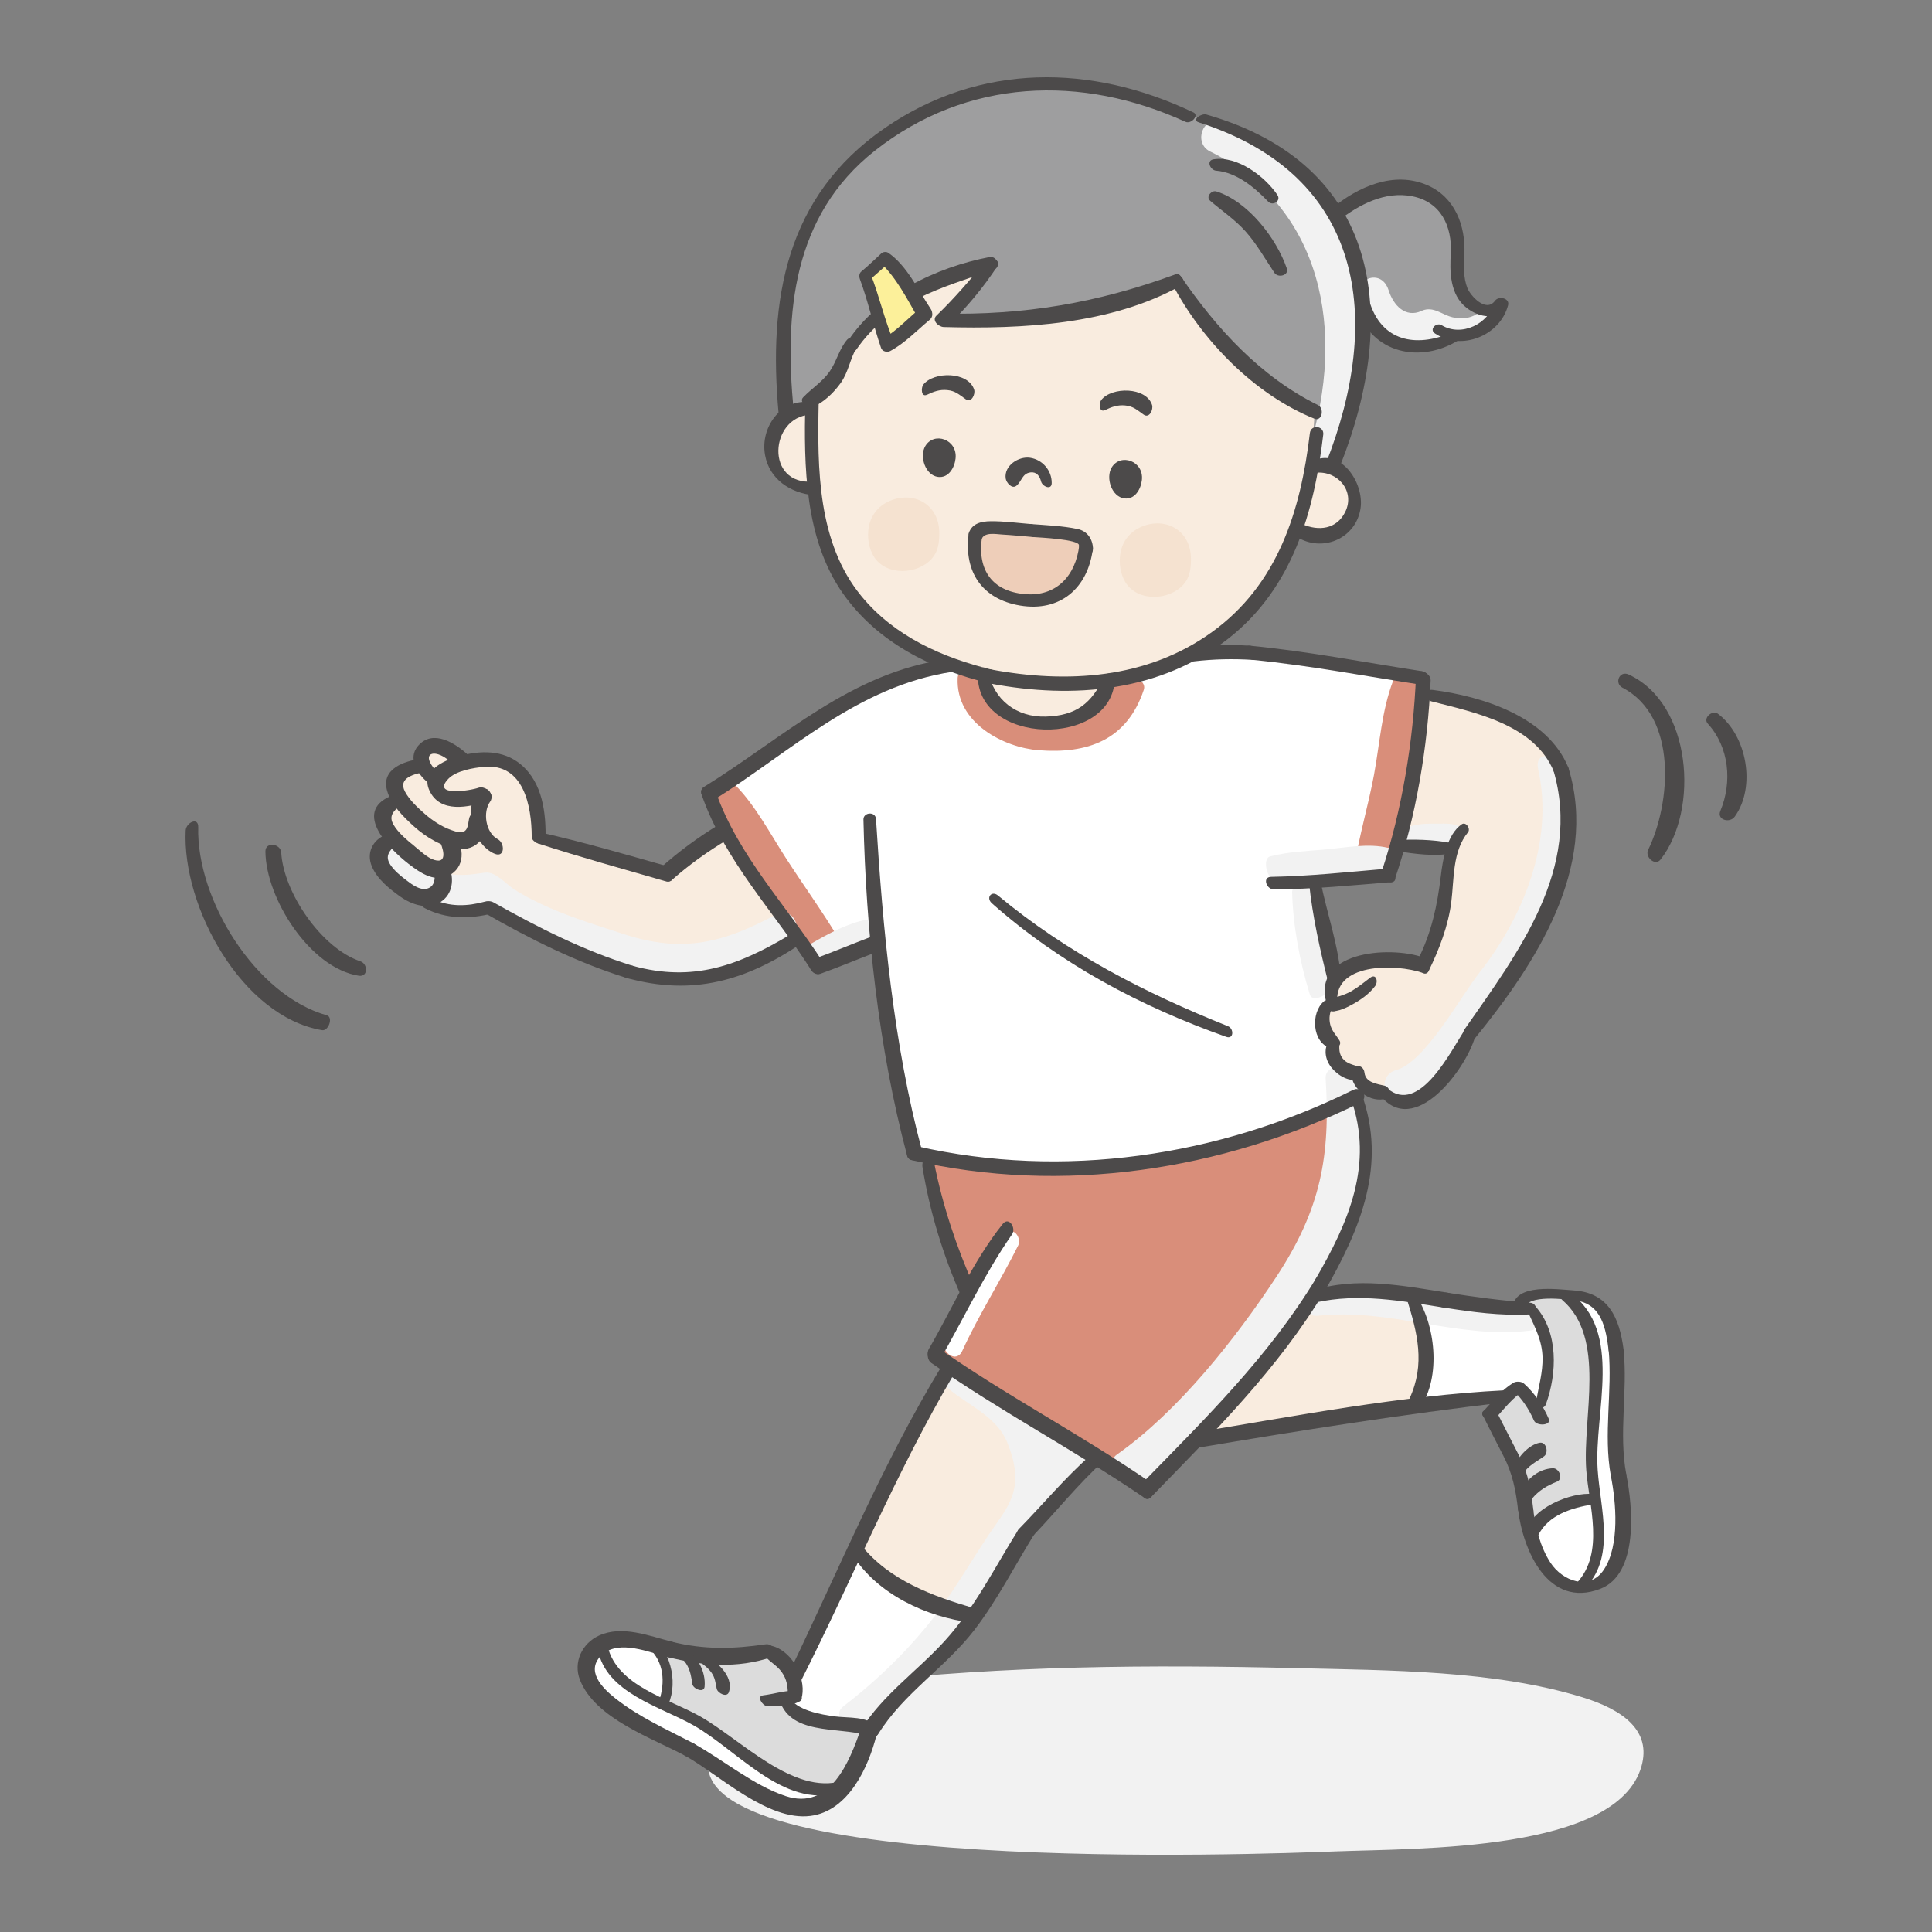<?xml version="1.0" encoding="UTF-8"?><svg xmlns="http://www.w3.org/2000/svg" viewBox="0 0 500 500"><rect x="0" y="0" width="500" height="500" fill="#808080" stroke="none"/><defs><style>.cls-1{mix-blend-mode:multiply;}.cls-1,.cls-2{fill:#f2f2f2;}.cls-3{fill:#fff;}.cls-4{fill:none;}.cls-5{fill:#fcf09a;}.cls-6{fill:#f9ecdf;}.cls-7{isolation:isolate;}.cls-8{fill:#9e9e9f;}.cls-9{fill:#4c4a4a;}.cls-10{fill:#f5e2d0;}.cls-11{fill:#dcdcdc;}.cls-12{fill:#eeceb9;}.cls-13{fill:#d98e7a;}</style></defs><g class="cls-7"><g id="_레이어_1"><rect class="cls-4" width="500" height="500"/><path class="cls-3" d="M183.44,205.36s5.71,13.19,9.69,18.68c3.98,5.5,18.36,26.05,18.36,26.05l16.34-5.69s2.89,35.6,9.59,54.22c0,0,22.75,6.37,58.14,2,35.39-4.37,58.19-18.61,58.19-18.61,0,0-12.59-45.58-13.43-53.49l18.97-1.96s8.95-30.73,9.07-51.04c0,0-42.91-7.67-59.12-6.59-16.21,1.07-66.15,3.29-66.15,3.29,0,0-21.58,2.88-59.65,33.12Z"/><path class="cls-2" d="M409.48,439.24c-22.78-6.99-49.91-6.94-73.73-7.52-38.29-.93-75.43-.65-113.4,3.58-12.39,1.38-33.86,5.42-38.48,18.06-11.85,32.38,143.19,26.5,161.75,25.78,21.38-.83,72.92.15,79.19-22.02,2.6-9.21-4.71-14.62-15.33-17.88Z"/><path class="cls-6" d="M210.13,104.15s-12.47,1.96-10.62,12.49c1.84,10.53,10.62,9.77,10.62,9.77,0,0,1.07,38,44.26,47.52,0,0-.84,11.86,14.43,13.19s18.25-10.85,18.25-10.85c0,0,38.28-5.78,48.62-39.72,0,0,11.03,4.37,14.2-3.52,3.17-7.89-3.89-12.55-10.21-12.71l1.64-13.79s-25.7-11.07-36.74-34.56c0,0-21.6,12.63-59.31,10.97l9.98-14.41s-24.27,4.83-35.37,21.27c0,0-3.52,8.74-9.74,14.35Z"/><path class="cls-6" d="M103.27,206.36c-4.18-7.73,5.76-7.81,5.76-7.81-1.58-2.94,1.92-5.4,1.92-5.4,3.84-2.54,8.27,4.54,8.27,4.54,0,0,7.84-3.12,14.41,1.37,6.57,4.49,5.77,17.23,5.77,17.23l33.81,9.84c3.32-2.09,13.96-10.78,13.96-10.78,1.66,4.51,19.56,27.65,19.56,27.65,0,0-18.54,12.61-35.4,10.47-16.86-2.14-44.53-19.11-44.53-19.11-6.47,2.95-13.92.1-19.16-2.85-3.22-1.81-6.66-4.17-8.35-7.58-.93-1.88-1.36-5.77,2.29-7.1,0,0-3.99-3.96-1.66-7.68,1.55-2.47,3.34-2.79,3.34-2.79Z"/><path class="cls-6" d="M221.27,400.48s11.6,15.37,31.48,17.02l12.85-21.02,19.54-19.09-39.77-22.31s-14.55,24.41-24.1,45.39Z"/><path class="cls-6" d="M309.72,372.34l56.82-8.25s5.88-9.39-1.2-28.63c0,0-17.94-2.8-26.39,1.02,0,0-15.63,24.81-29.23,35.86Z"/><path class="cls-6" d="M361.55,218.87l14.59.59s-2.46,6.66-2,12.32-5.79,18.04-5.79,18.04c0,0-15.59-4.93-22.24,2.78,0,0-3.25,3.04-1.29,6.7,0,0-5.16,4.75-.46,10.08,0,0-.83,6.21,6.29,8.24,0,0-.71,5.05,7.13,5.05,0,0,3.03,4.94,9.86,2.54,6.82-2.41,12.42-16.99,12.42-16.99,0,0,31.01-34.19,25.41-63.7,0,0-2.39-22.63-37.36-24.49,0,0-1.68,27.87-6.57,38.85Z"/><path class="cls-10" d="M243.09,138.12c.06-7.45-6.21-10.78-11.97-8.81-7.63,2.61-7.39,10.91-4.94,14.78,3.19,5.03,11.36,4.67,15.05.4,1.61-1.87,1.84-4.13,1.86-6.37Z"/><path class="cls-10" d="M308.22,144.81c.06-7.45-6.21-10.78-11.97-8.81-7.63,2.61-7.39,10.91-4.94,14.78,3.19,5.03,11.36,4.67,15.05.4,1.61-1.87,1.84-4.13,1.86-6.37Z"/><path class="cls-12" d="M252.39,138.42s-3.53,15.29,12.47,16.86c14.47,1.42,16.19-14.58,16.19-14.58,0,0-.94-2.82-13.91-3.75-12.97-.93-14.75,1.47-14.75,1.47Z"/><path class="cls-8" d="M203.58,106.92l4.6-1.28s9.18-6.58,10.88-15.82c0,0,14.12-17.41,37.05-20.36,0,0-7.39,9.72-11.38,12.46,0,0,34.14,3.89,59.81-9.3,0,0,11.97,23.3,35.63,35.1l-.79,12.69,5.17.84s9.48-20.08,8.49-40.26c0,0,6.47,15.55,22.57,6.19,0,0,9.08.49,12.53-7.23,0,0-6.77,1.18-9.86-5.16-3.11-6.4,5.62-32.14-22.82-25.37,0,0-4.8,1.77-9.59,5.5,0,0-9.01-19.69-35.77-24.26,0,0-38.94-20.37-76.23,1.17-41.41,23.92-30.29,75.09-30.29,75.09Z"/><path class="cls-13" d="M287.48,176.2c-4,7.12-7.28,10.48-15.69,10.63-8.02.14-15.81-1.2-17.12-10.67-.42-3.02-6.69-3.87-6.83-.69-.51,11.75,12.05,18,20.97,18.69,12.59.96,22.79-2.51,27.2-15.63,1.14-3.41-6.98-5.12-8.54-2.33Z"/><path class="cls-13" d="M240.23,299.29s4.45,25.14,10.27,35.1l-8.75,16.28,55.1,34.88s35.41-34.98,47.99-58.56c12.58-23.58,6.17-43.23,6.17-43.23,0,0-53.33,27.09-110.78,15.53Z"/><path class="cls-3" d="M221.9,400.2l-16.73,33.69s1.02,2.83.75,5.11l-2.04.57s-.12,4.57,6.19,5.53c6.31.96,15.34,2.47,15.34,2.47,0,0,8.58-10.24,13.13-14.45s14.2-15.62,14.2-15.62c0,0-20.18-1.25-30.85-17.3Z"/><path class="cls-3" d="M365.34,335.47s7.41,18.13,0,28.79l24.33-2.93,3.3-2.41s2.94,2.97,4.26,5.34c0,0,3.83-3.49,3.43-13.22s-5.13-12.39-5.13-12.39c0,0-6.72.17-30.19-3.19Z"/><path class="cls-13" d="M217.11,243c-4.31-7.17-9.26-14-13.79-21.03-3.93-6.11-7.75-13.33-12.78-18.54-1.54-1.6-5.93-1.55-5.79,1.46.31,6.72,4.86,13.17,8.47,18.7,5.14,7.86,10.45,15.91,16.22,23.31,2.78,3.57,10.45.73,7.67-3.89Z"/><path class="cls-13" d="M366.74,176.52c-.5-2.58-5.32-2.65-6.21-.31-2.96,7.76-3.44,16.23-4.95,24.38-1.49,7.99-3.87,15.81-5.1,23.84-.8,5.2,9.07,5.18,9.65.51,1.91-15.62,9.7-32.58,6.62-48.42Z"/><path class="cls-3" d="M154.68,426.15s-6.53,4.76-1.41,11.45c5.12,6.7,20.47,11.89,24.45,14.91,3.98,3.02,22.47,14.6,29.1,15.35,7.23.82,10.45-2.72,14.5-8.85,4.04-6.13,3.72-11.65,3.72-11.65,0,0-19.91-.6-21.96-7.81l2.84-.57s.02-7.58-7.14-11.5c0,0-7.86,2.72-17.52.63-9.67-2.09-20.05-6.48-26.58-1.98Z"/><path class="cls-3" d="M405.69,410.28s9.7,2.66,13.18-5.02c3.48-7.68-.17-22.37-.62-31.66-.24-5,.98-24.17-1.49-30.36-2.7-6.76-5.87-7.78-13.18-8.44-7.31-.66-8.89,1.69-8.89,1.69,0,0,12.07,11.53,2.97,28.3l-4.42-6.23s-6.2,1.97-7.62,8.49c0,0,4.88,6.38,7.62,15.88,2.74,9.5,1.6,21.28,12.45,27.35Z"/><path class="cls-11" d="M169.51,426.22s5.85,5.99,2.1,14.72c0,0,9.65,3.87,13.82,7.28,4.17,3.41,16.43,14.73,30.14,15.49,0,0,7.11-6.02,8.32-16.76,0,0-6.93-.75-12.81-1.76-5.88-1.01-8-5.62-8-5.62l2.88-1.02s-.9-8.78-7.17-11.05c0,0-7.48,2.21-13.86,1.37-5.02-.66-15.41-2.65-15.41-2.65Z"/><path class="cls-11" d="M385.85,366.48s5.7,8.63,7.28,15.94,3.49,14.5,3.49,14.5c0,0,4.2-9.76,16.22-8.91,0,0-1.81-11.56-.49-19.05,1.33-7.49,1.55-27.2-6.66-33.83,0,0-7.8-1.65-12.56,2.45l2.94,1.09s9.21,10.4,1.69,25.61l-4.8-5.34s-4.43,2.13-7.11,7.55Z"/><path class="cls-1" d="M224.17,238.03c-4.94.98-9.74,3.59-14.06,6.08-2.47,1.42.04,7.26,3.09,5.96,4.47-1.91,9.23-3.41,13.54-5.65,2.26-1.17.39-6.98-2.57-6.39Z"/><path class="cls-1" d="M339.43,228.54c-.94-1.92-5.07.84-5.03,2.25.21,8.79,2,18.17,4.57,26.54.88,2.88,6.88-1.1,6.39-3.61-1.68-8.62-2.04-17.27-5.92-25.18Z"/><path class="cls-1" d="M359.33,219.45c-5.18-1.29-11-.08-16.27.39-4.77.42-9.6.58-14.29,1.78-2.24.57-.78,6.04,1.1,6.2,5.38.48,10.88-.21,16.27-.52,4.72-.27,9.78.11,14.29-1.73,2.29-.93.68-5.69-1.09-6.12Z"/><path class="cls-1" d="M378.15,214.13c-1.86-1.15-4.06-.96-6.19-.97-2.27-.01-4.58-.02-6.76.66-1.55.48-2.58,4.22-.48,4.64,2.05.4,4.16.23,6.24.25,2.11.03,4.29.48,6.3-.27,1.37-.52,2.42-3.36.9-4.3Z"/><path class="cls-1" d="M350.1,278.49c-1.17-3.17-7.26-3.14-7.02.65,1.26,20.08-1.26,33.79-12.71,51.22-10.63,16.18-25.49,34.94-41.32,46.08-4.62,3.25,5.99,10.62,9.67,7.21,13.79-12.79,27.58-27.96,37.91-42.66,14.09-20.06,21.67-40.33,13.47-62.51Z"/><path class="cls-1" d="M280.99,376.23c-11.93-6.28-21.99-16-34.16-21.7-1.78-.83-5.16,1.25-3.24,3.17,5.7,5.7,14.06,8.13,17.12,15.7,4.9,12.13,0,16.59-4.65,23.53-5.41,8.08-10.13,16.51-16.32,24.05-6.3,7.66-13.55,14.52-21.41,20.57-3.95,3.05,3.29,7.58,7.24,4.53,12.55-9.68,19.8-21.02,28.89-33.84,4.61-6.5,9.16-13.04,14.14-19.26,2.68-3.35,5.3-6.76,8.61-9.52,1.65-1.38,7.76-5.14,3.77-7.25Z"/><path class="cls-1" d="M395.16,338.62c-18.55,1.29-37.28-7.93-55.57-2.47-2.91.87-1.4,4.7,1.27,4.39,18.76-2.16,36.53,6.13,55.2,3.81,3.31-.41,2.25-5.96-.9-5.74Z"/><path class="cls-1" d="M200.88,236.66c-13.55,7.3-24.1,10.07-39.25,5.15-6.48-2.11-13.02-4.1-19.29-6.82-3.22-1.4-6.38-2.97-9.34-4.87-2.15-1.38-4.77-4.66-7.52-4.27-3.71.53-7.44,1.11-11.06-.19-3.31-1.18-8.79-4.06-11.53-6.2-3.94-3.08-6.17,5.03-2.25,8.09,3.63,2.83,9.69,6.02,14.15,7.3,3.78,1.08,7.66.85,11.51.36,12.88,8.37,26.12,12.76,41.01,16.4,13.65,3.34,24.97-1.54,36.89-7.96,4.37-2.35,1.08-9.38-3.33-7Z"/><path class="cls-1" d="M403.98,199.52c-1.09-4.85-6.99-5.28-5.9-.4,4.19,18.66-3.99,38.32-15.08,52.43-5.21,6.63-14.16,23.32-21.72,25.4-4.77,1.31-3.47,8.96,1.35,7.63,14.02-3.86,19.91-22.57,28.29-33.33,12-15.42,17.59-31.6,13.06-51.74Z"/><path class="cls-1" d="M348.82,63.85c-5.63-16.56-17.74-24.43-32.97-31.93-4.48-2.21-7.12,5.09-2.69,7.27,29.23,14.4,35.13,46.63,25.71,76.68-1.49,4.75,5.78,7.46,7.27,2.69,5.24-16.7,8.41-37.89,2.69-54.71Z"/><path class="cls-1" d="M383.61,80.21c-2.15,2.02-4.84,2.57-7.67,1.91-2.74-.64-4.97-2.95-7.91-1.72-.05.02-.07.06-.17.09-4.13,1.83-7.24-1.41-8.51-5.44-.63-2.01-2.23-3.52-4.49-3.14-1.86.31-3.77,2.49-3.14,4.49,2.78,8.83,10.97,16.42,20.16,12.35,1.09-.49,1.37-2.23,2.59-2.46.97-.18,2.34.16,3.54.15,3.06-.03,5.88-1.19,8.1-3.28,1.81-1.7-.68-4.67-2.51-2.96Z"/><path class="cls-3" d="M260.53,319.41c-6.73,7.83-11.55,17.58-16.03,26.82-1.58,3.27,2.9,6.97,4.54,3.37,4.3-9.41,9.88-18.06,14.47-27.29.92-1.84-1.17-5.01-2.98-2.9Z"/><path class="cls-9" d="M375.49,65.3c-.36,5-.26,11.01,4.07,14.38,3.26,2.54,7.91,3.32,10.58-.31-1.12-.39-2.25-.78-3.37-1.17-1.44,5.57-8.48,9.09-13.68,5.96-1.37-.83-3.29,1.08-1.75,2.12,6.87,4.68,16.92.57,18.95-7.29.48-1.86-2.43-2.46-3.37-1.17-2.36,3.23-6.39-1.33-7.15-3.24-1.04-2.61-.99-5.74-.8-8.49.13-1.94-3.34-2.71-3.47-.78h0Z"/><path class="cls-9" d="M346.32,57.17c5.4-4.23,12.13-7.79,19.21-6.37,7.39,1.48,10.29,7.75,9.94,14.77-.12,2.48,3.39,2.88,3.51.22.34-7.4-2.43-14.79-9.64-17.89-8.66-3.73-17.97.46-24.69,6.07-1.46,1.22,0,4.49,1.66,3.19h0Z"/><path class="cls-9" d="M376.25,85.84c-8.86,4-18.1,3.11-21.62-7.13-.64-1.88-4.08-.87-3.42,1.15,3.82,11.68,16.45,14.32,26.36,8.13,1.4-.87.06-2.78-1.33-2.16h0Z"/><path class="cls-9" d="M310.22,31.66c43.05,13.79,47.69,50.96,32.88,88.39-.81,2.06,3.07,2.16,3.69.6,15.54-39,10.51-78.07-34.58-91.01-1.29-.37-3.92,1.4-1.99,2.02h0Z"/><path class="cls-9" d="M209.44,104.06c-7.47-.75-12.72,6.59-11.45,13.69,1.13,6.33,6.6,9.85,12.64,10.42,2.03.19.53-3.49-1.3-3.5-11.65-.08-9.7-17.82,1.32-17.34,2.08.09.28-3.12-1.21-3.26h0Z"/><path class="cls-9" d="M340.59,122.35c5.56-.57,10.23,4.73,7.54,10.17-2.23,4.49-6.9,4.96-11.06,3.14-2.22-.97-2.55,2.73-.82,3.66,6.64,3.55,14.73-.25,15.86-7.76.99-6.63-5.16-15.92-12.59-12.17-1.45.74-.38,3.1,1.07,2.96h0Z"/><path class="cls-9" d="M308.84,29.09c-26.34-12.58-55.21-12.88-79.8,4.01-25.72,17.67-30.24,44.49-27.54,73.87.23,2.47,4.08,1.21,3.88-.9-2.38-25.03-.3-50.25,21.05-67.08,23.77-18.73,53.5-19.77,80.38-7.46,1.46.67,3.63-1.69,2.03-2.45h0Z"/><path class="cls-9" d="M239.92,102.16c1.71-.82,3.25-1.39,5.19-1.21,2.15.19,3.19,1.24,4.84,2.39,1.48,1.02,2.53-1.37,2.15-2.52-1.54-4.71-10.46-4.74-13.16-1.26-.58.75-.61,3.35.98,2.59h0Z"/><path class="cls-9" d="M285.97,106.14c1.71-.82,3.25-1.39,5.19-1.21,2.15.19,3.19,1.24,4.84,2.39,1.48,1.02,2.53-1.37,2.15-2.52-1.54-4.71-10.46-4.74-13.16-1.26-.58.75-.61,3.35.98,2.59h0Z"/><path class="cls-9" d="M272.18,124.99c.02-3.24-2.4-6.06-5.63-6.52-2.96-.42-6.74,2.05-6.28,5.36.15,1.05,1.6,2.84,2.78,1.88,1.4-1.15,1.46-3.19,3.66-3.45,1.57-.18,2.37.96,2.72,2.36.33,1.29,2.74,2.35,2.75.38h0Z"/><path class="cls-9" d="M256.75,173.33c-12.83-3.12-25.3-8.65-33.86-19.1-11.3-13.78-11.37-32.94-11.02-49.91.05-2.25-3.42-2.78-3.47-.33-.34,16.67-.21,35.41,9.76,49.61,8.92,12.69,23,19.62,37.72,23.21,2.33.57,3-2.96.87-3.48h0Z"/><path class="cls-9" d="M338.99,112.12c-2.36,20.08-8.27,39.15-25.34,51.46-16.81,12.13-37.53,13.38-57.34,9.65-2.29-.43-2.09,3.29,0,3.68,21.5,4.05,44.11,2.17,61.78-11.8,16.45-13.02,22.01-32.59,24.37-52.66.26-2.24-3.19-2.74-3.47-.33h0Z"/><path class="cls-9" d="M247.3,118.66c.53-4.95-5.56-7.03-7.83-3.22-1.59,2.67-.01,7.58,3.31,7.99,2.68.33,4.25-2.34,4.52-4.77Z"/><path class="cls-9" d="M295.52,124.22c.53-4.95-5.56-7.03-7.83-3.22-1.59,2.67-.01,7.58,3.31,7.99,2.68.33,4.25-2.34,4.52-4.77Z"/><path class="cls-9" d="M221.66,90.42c8.47-12.37,22.2-15.99,35.57-20.65,1.93-.67.72-3.6-1.12-3.25-13.77,2.63-28.76,9.77-36.66,21.72-.92,1.39,1.18,3.68,2.21,2.18h0Z"/><path class="cls-9" d="M255.41,67.16c-4.16,5.08-8.32,9.95-13.05,14.51-1.33,1.28.59,2.94,1.88,2.97,20.28.56,43.29-.59,61.4-10.73,1.7-.95-.23-3.34-1.75-2.79-19.96,7.28-38.96,10.52-60.26,10.02.63.99,1.25,1.98,1.88,2.97,4.82-4.69,8.95-9.68,12.65-15.29.88-1.34-1.78-2.84-2.74-1.67h0Z"/><path class="cls-9" d="M303.33,73.39c7.65,14.65,21.34,28.75,36.84,34.97,1.99.8,2.63-2.68.94-3.51-14.91-7.36-26.28-19.84-35.55-33.38-1.08-1.57-2.94.56-2.23,1.93h0Z"/><path class="cls-5" d="M239.34,81.31c-1.92,1.56-7.6,6.79-9.71,7.87-2.37-5.96-3.85-13.01-5.75-17.74,3.19-2.58,3.37-3.04,5.16-4.58,3.34,2.46,8.04,10.83,10.3,14.46Z"/><path class="cls-9" d="M238.11,79.82c-3.04,2.53-5.9,5.57-9.25,7.69.8.26,1.59.53,2.39.79-2.41-5.72-3.73-11.83-6.01-17.6-.13.63-.26,1.27-.39,1.9,1.78-1.47,3.45-3.05,5.2-4.53l-2.21-.11c4.19,3.99,6.89,9.34,9.73,14.3,1.46,2.55,4.86.02,3.28-2.35-3.22-4.81-6.06-11.06-10.91-14.45-.58-.41-1.4-.31-1.91.17-1.7,1.57-3.33,3.16-5.12,4.64-.56.46-.62,1.27-.39,1.9,2.16,5.82,3.47,12,5.5,17.88.32.94,1.59,1.22,2.39.79,3.8-2.05,6.88-5.32,10.17-8.06,1.92-1.59-.47-4.62-2.47-2.96Z"/><path class="cls-9" d="M219.3,87.84c-2.13,2.42-2.75,5.67-4.58,8.29-1.9,2.72-4.64,4.37-6.88,6.72-1.18,1.23,1.31,3.02,2.48,2.52,2.86-1.21,5.47-3.75,7.26-6.26,2.03-2.86,2.41-6.27,4.16-9.22.74-1.25-1.41-3.21-2.43-2.04h0Z"/><path class="cls-9" d="M313.17,51.94c3.1,2.67,6.42,4.86,9.18,7.95,2.94,3.29,5.03,7.09,7.48,10.73.92,1.37,3.83.7,3.19-1.17-2.68-7.8-10.07-17.35-18.22-19.91-1.25-.39-2.8,1.39-1.63,2.39h0Z"/><path class="cls-9" d="M314.74,44.17c5.3.45,9.9,4.3,13.45,7.99,1.2,1.25,3.46-.16,2.39-1.73-3.28-4.84-10.37-10.16-16.51-9.2-1.98.31-.84,2.82.67,2.95h0Z"/><path class="cls-9" d="M250.68,138.26c-1.24,9.73,3.48,16.8,13.29,18.45,10.36,1.74,17.56-4.46,18.85-14.63.24-1.89-3.25-3.2-3.51-.94-.91,7.79-5.88,13.35-14.12,12.61-8.47-.76-12.25-6.28-11.08-14.57.26-1.84-3.14-3.11-3.42-.92h0Z"/><path class="cls-9" d="M266.79,135.62c-3.47-.28-6.98-.77-10.47-.73-2.33.03-4.71.55-5.56,2.98-.62,1.76,2.57,3.64,3.26,1.7.69-1.94,3.66-1.34,5.28-1.24,2.74.16,5.46.43,8.2.66,2.38.2,1.21-3.22-.71-3.37h0Z"/><path class="cls-9" d="M282.86,142.1c-.02-2.53-1.43-4.66-4-5.2-3.85-.81-8.14-.98-12.07-1.28-2.39-.18-1.2,3.21.71,3.37,1.34.11,11.75.56,11.75,2.14,0,1.94,3.62,3.26,3.6.97h0Z"/><path class="cls-9" d="M253.07,173.91c-1.17,19.27,35.13,19.87,35.44,1.64.03-1.63-2.2-1.61-2.79-.37-3.21,6.81-7.14,10.04-15.08,10.27-7.59.22-13.5-4.33-14.95-11.82-.26-1.36-2.55-1.03-2.63.28h0Z"/><path class="cls-9" d="M361.48,220.25c4.49.74,10.01,1.49,14.51.56,1.87-.39.49-2.46-.72-2.69-4.45-.85-9.6-.96-14.11-.68-2.14.13-1.4,2.54.32,2.82h0Z"/><path class="cls-9" d="M368.47,247.83c-8.97-3.23-29.97-1.59-24.85,12.74.6,1.67,2.86,1.48,2.56-.47-1.71-11.07,15.16-10.73,22.07-8.3,2.29.81,2.09-3.3.22-3.97h0Z"/><path class="cls-9" d="M378.28,213.33c-3.81,2.66-4.89,9.08-5.39,13.35-.92,7.71-2.41,14.67-5.93,21.7-.89,1.78,1.74,5.01,2.8,2.85,2.71-5.52,5.05-11.64,5.83-17.76.76-5.99.26-13.12,4.33-18.08.74-.91-.54-2.83-1.63-2.06h0Z"/><path class="cls-9" d="M342.58,259.19c-3.38,2.9-3.06,10.59,1.74,12.07,1.09.34,3.17-.6,2.34-1.97-.87-1.44-1.96-2.41-2.39-4.13-.4-1.62-.18-3.36.76-4.77,1.08-1.61-1.47-2.05-2.45-1.21h0Z"/><path class="cls-9" d="M343.24,261.43c2.19.85,4.74-.39,6.66-1.43,2.24-1.22,4.45-2.76,5.99-4.82.85-1.14.29-3.34-1.33-2.12-1.59,1.2-3.12,2.48-4.86,3.47s-3.65,1.48-5.63,2.05c-.87.25-2.18,2.34-.84,2.86h0Z"/><path class="cls-9" d="M344.07,269.09c-1.58,2.25-1.19,5.04.48,7.16,1.6,2.03,4.81,4.05,7.45,2.94,1.27-.54,1.36-2.28.07-2.91-1.39-.67-3.01-.8-4.18-1.91s-1.37-2.46-1.25-3.96c.1-1.2-1.67-2.61-2.57-1.32h0Z"/><path class="cls-9" d="M349.73,277.75c.02,4.22,5.04,7.83,9.05,6.56,1.58-.5.97-2.99-.4-3.32-2.03-.49-4.96-.8-5.25-3.38-.27-2.38-3.4-2.33-3.39.14h0Z"/><path class="cls-9" d="M357.1,283.38c8.93,11.32,22.24-6.68,24.61-14.94.33-1.15-1.5-3.57-2.5-2.1-3.53,5.22-11.87,22.59-20.25,15.26-1.43-1.25-3.08.25-1.87,1.78h0Z"/><path class="cls-9" d="M401.98,199.2c7.58,25.6-9.17,47.43-23,67.25-1.19,1.7,1.55,3.71,2.82,2.16,15.61-19.2,31.83-43.96,24.2-69.6-.64-2.15-4.73-2.24-4.01.18h0Z"/><path class="cls-9" d="M370.45,181.51c11.4,2.92,26.66,6.01,31.68,18.16.89,2.15,4.73,1.33,3.72-1.11-5.42-13.09-22.17-18.35-35.06-20.01-2.22-.29-2.32,2.45-.33,2.96h0Z"/><path class="cls-9" d="M236.06,300.27c38.83,8.96,80.23,2.72,115.89-14.86,2.45-1.21.56-4.5-1.87-3.29-34.68,17.18-74.99,23.17-112.76,14.52-2.27-.52-3.8,3.06-1.26,3.64h0Z"/><path class="cls-9" d="M223.46,212.09c.64,28.71,3.89,59.13,11.28,86.91.63,2.35,4.5,1.11,3.9-1.11-7.4-27.62-10.17-57.46-11.93-85.93-.13-2.04-3.29-1.77-3.25.13h0Z"/><path class="cls-9" d="M141.18,217.45c.17-6.93-.7-14.82-6.37-19.59-4.59-3.86-10.59-3.68-16.09-2.15-3.94,1.1-9.87,3.82-7.61,8.82,2.73,6.06,10.27,4.43,15.22,2.74,2.39-.81-.48-4.14-2.46-3.41-2.12.78-12.3,2.38-7.85-2.29,2.02-2.12,6.51-2.86,9.25-3.11,10.25-.94,12.32,10.09,12.34,18.14,0,1.57,3.53,2.68,3.58.85h0Z"/><path class="cls-9" d="M113.26,199.96c-.73-.77-2.93-3.25-2.07-4.45.61-.84,2.21-.36,2.91-.03,1.5.69,2.8,1.92,3.97,3.05,2.16,2.09,5.32-1.08,3.05-3.17-3.28-3.01-9.04-6.77-12.91-2.35-2.81,3.21-.15,7.34,2.55,9.54,1.47,1.19,3.83-1.17,2.49-2.59h0Z"/><path class="cls-9" d="M108.85,196.38c-4.34.62-10.16,2.6-8.71,8.11.97,3.69,4.29,6.94,7.04,9.43,3,2.7,7.16,5.23,11.21,5.77,4.97.65,8.26-3.35,6.99-8.17-.52-1.95-3.38-1.69-3.9.05-.33,1.1-.22,2.96-1.37,3.61-.93.53-2.5-.07-3.38-.38-2.49-.89-4.86-2.46-6.83-4.2-1.84-1.62-3.93-3.54-5.09-5.73-1.94-3.64,2.57-4.58,5.36-5.16,2.41-.5.76-3.62-1.3-3.32h0Z"/><path class="cls-9" d="M101.12,206.03c-9.99,4.21-.14,13.86,4.64,17.56,3.09,2.39,7.05,5.11,10.95,2.69,4.03-2.51,3.24-8.06.27-11.03-1.42-1.42-4.44.05-3.36,2.09.9,1.69,2.51,6.33-1.21,5.22-1.86-.55-3.89-2.57-5.39-3.78-1.67-1.35-3.43-2.84-4.69-4.59-1.62-2.26-1.29-3.56.77-5.34,1.63-1.41-.15-3.59-1.98-2.81h0Z"/><path class="cls-9" d="M100.06,215.95c-3.57,1.29-5.32,4.73-3.82,8.29,1.38,3.28,4.52,5.79,7.35,7.8,2.94,2.09,7.07,3.5,10.4,1.42,3.22-2.01,3.61-6.04,2.22-9.27-.7-1.63-3.96-1.33-3.8.66.13,1.67.45,4.06-1.39,4.95-2.01.97-4.38-.87-5.89-2.02-1.5-1.14-3.08-2.42-4.12-4.01-1.48-2.27-.19-3.53,1.43-5.28,1.37-1.47-1.06-3.02-2.39-2.54h0Z"/><path class="cls-9" d="M173.95,227.69c4.46-3.96,9.29-7.38,14.41-10.45,1.93-1.16-.4-4.97-2.33-3.8-5.37,3.25-10.36,6.92-15.04,11.11-1.56,1.4,1.19,4.72,2.97,3.14h0Z"/><path class="cls-9" d="M139.25,218.3c10.92,3.54,21.99,6.59,33.02,9.78,2.65.76,2.49-3.3.39-3.9-11.1-3.15-22.2-6.38-33.47-8.9-1.75-.39-1.21,2.61.06,3.02h0Z"/><path class="cls-9" d="M212.29,252.02c4.95-1.77,9.79-3.83,14.71-5.68,2.47-.93.53-4.69-1.61-3.88-4.92,1.86-9.76,3.92-14.7,5.7-2.47.89-.55,4.63,1.6,3.86h0Z"/><path class="cls-9" d="M181.62,205.77c5.96,17.11,18.71,30.17,28.28,45.23,1.4,2.2,4.69.57,3.17-1.82-9.4-14.74-21.92-27.5-27.83-44.24-.8-2.26-4.54-1.79-3.63.83h0Z"/><path class="cls-9" d="M245.08,170.61c-24.93,3.43-42.28,20.28-62.87,33.03-2.07,1.28.54,4.63,2.45,3.44,20.22-12.67,37.23-29.46,61.77-33.21,2.18-.33.52-3.51-1.35-3.26h0Z"/><path class="cls-9" d="M243.85,353.31c-15.49,25.48-26.66,52.68-39.56,79.45-1.14,2.37,1.64,4.95,3,2.26,13.4-26.48,24.47-53.79,39.6-79.42,1.38-2.34-1.46-4.87-3.03-2.28h0Z"/><path class="cls-9" d="M263.47,396.02c-6.11,9.72-11.28,20.23-19.08,28.76-7.19,7.86-15.9,13.79-21.63,22.95-1.18,1.89,3.46,2.76,4.55,1,6.54-10.55,17.4-17.18,24.9-26.96,5.94-7.75,10.37-16.55,15.52-24.81,1.11-1.78-3.23-2.56-4.25-.93h0Z"/><path class="cls-9" d="M282.19,376.66c-6.63,5.84-12.3,12.71-18.48,19.01-1.67,1.7,2.47,3.01,3.78,1.64,6.05-6.35,11.58-13.27,18.09-19.18,1.58-1.44-2.15-2.55-3.39-1.47h0Z"/><path class="cls-9" d="M177.43,454.45c8.8,4.97,21.24,16.89,32.29,15.51,9.88-1.24,15.04-12.61,17.15-21.03.56-2.26-3.27-3.92-4.09-1.51-2.9,8.55-7.98,21.17-19.43,17.41-8.35-2.75-16.13-9.35-23.81-13.59-2.53-1.4-4.67,1.77-2.11,3.22h0Z"/><path class="cls-9" d="M173.89,424.88c-5.94-1.52-12.87-4.33-18.86-1.6-4.4,2-6.74,6.92-4.93,11.5,3.95,10.02,18.63,14.99,27.33,19.67,2.56,1.38,4.73-1.88,2.12-3.24-6.9-3.59-14.11-6.79-20.26-11.64-3.4-2.68-8.03-7.3-3.4-11.39,4.41-3.9,12.24-.53,16.95.69,3.05.79,3.9-3.26,1.05-3.99h0Z"/><path class="cls-9" d="M198.25,425.53c-8.57,1.25-15.93,1.44-24.37-.64-3.04-.75-3.89,3.25-1.05,3.97,8.97,2.27,17.99,3.01,26.91-.01,2.09-.71.21-3.56-1.49-3.32h0Z"/><path class="cls-9" d="M338.79,228.54c.87,8.55,2.85,17.36,4.95,25.68.51,2.01,3.44,1.6,3.32-.51-.5-8.68-3.61-17.13-5.31-25.62-.36-1.8-3.16-1.42-2.96.45h0Z"/><path class="cls-9" d="M243.1,352.2c6.29-10.86,11.61-22.43,18.81-32.74,1.14-1.63-.8-4.71-2.4-2.71-7.79,9.74-12.91,21.63-19.13,32.38-1.12,1.94,1.28,5.55,2.71,3.07h0Z"/><path class="cls-9" d="M297.58,383.51c-17.95-12.31-37.28-22.38-55.09-34.89-2.18-1.53-3.3,2.82-1.49,4.09,17.81,12.52,37.13,22.61,55.1,34.87,2.2,1.5,3.3-2.83,1.48-4.07h0Z"/><path class="cls-9" d="M340.46,331.05c-12.04,19.87-28.5,36.07-44.64,52.57-1.54,1.57.21,5.74,2.05,3.84,16.33-16.82,33.02-33.29,45.1-53.56,1.06-1.78-1.13-5.13-2.52-2.85h0Z"/><path class="cls-9" d="M349.63,284.37c5.99,16.96-.64,31.99-9.17,46.68-1.05,1.81,1.2,5.15,2.52,2.85,9.17-16.04,16-32.48,9.42-50.76-.85-2.36-3.51-.89-2.77,1.22h0Z"/><path class="cls-9" d="M238.73,301.97c1.86,11.62,5.37,22.99,10.14,33.75,1.35,3.04,4.34-.25,3.26-2.66-4.59-10.3-8.22-21.19-10.4-32.27-.53-2.7-3.36-1.1-3,1.19h0Z"/><path class="cls-9" d="M309.74,374.72c26.64-4.49,53.41-8.73,80.25-11.86,2.03-.24,1.2-3.15-.65-3.05-26.87,1.36-53.92,6.63-80.43,10.99-2.54.42-1.59,4.33.84,3.93h0Z"/><path class="cls-9" d="M373.69,338.41c7.35,1.16,14.56,2.13,22.02,1.77,2.1-.1,2.47-2.89.18-3.05-7.13-.51-14.23-1.46-21.29-2.57-2.9-.45-4.18,3.34-.91,3.85h0Z"/><path class="cls-9" d="M340.5,337.08c11.11-2.46,22.13-.43,33.18,1.34,2.91.46,4.2-3.35.91-3.87-11.48-1.81-23.68-4.25-35.01-.5-2.19.72-1.27,3.52.92,3.03h0Z"/><path class="cls-9" d="M162.32,253.13c16.95,4.66,30.71.7,45.06-8.95,2.16-1.45-1.09-3.38-2.75-2.38-13.38,8.04-25.16,12.48-40.89,8.15-2.48-.68-4.29,2.39-1.43,3.18h0Z"/><path class="cls-9" d="M125.27,236.2c11.85,6.79,23.97,12.89,37.06,16.94,2.47.76,4.26-2.3,1.43-3.18-12.72-3.94-24.51-9.93-36.08-16.44-1.98-1.11-4.9,1.25-2.41,2.68h0Z"/><path class="cls-9" d="M109.91,235.02c5.58,2.91,11.6,2.86,17.58,1.36,2.77-.69.17-3.63-2.03-3.03-4.53,1.24-9.12,1.4-13.44-.68-1.76-.84-4.36,1.17-2.11,2.35h0Z"/><path class="cls-9" d="M358.49,224.86c-9.81.84-19.7,1.9-29.55,2.07-2.31.04-1.18,3.23.66,3.23,10.16-.01,20.37-1.05,30.49-1.86,2.27-.18.32-3.6-1.6-3.43h0Z"/><path class="cls-9" d="M366.46,174.98c-.7,16.9-3.6,34.58-8.89,50.65-.61,1.86,2.75,3.92,3.44,1.87,5.49-16.3,8.52-34.27,9.24-51.42.09-2.02-3.69-3.54-3.79-1.11h0Z"/><path class="cls-9" d="M324.26,170.78c14.94,1.48,29.65,4.31,44.47,6.58,2.55.39,1.26-3.34-.75-3.65-14.82-2.29-29.53-5.17-44.47-6.6-2.6-.25-1.31,3.47.75,3.67h0Z"/><path class="cls-9" d="M308.99,171.16c5.11-.6,10.14-.7,15.27-.38,2.61.16,1.33-3.55-.75-3.67-5.39-.32-10.76-.34-16.07.72-2.29.46-.23,3.54,1.55,3.33h0Z"/><path class="cls-9" d="M124.88,204.35c-5.92,3.59-2.39,14.48,3.22,16.64,2.6,1,2.58-2.82.72-3.8-3.13-1.65-3.97-7.05-1.93-9.79.88-1.18-.37-4.05-2.01-3.06h0Z"/><path class="cls-9" d="M419.9,177.98c14.35,7.48,12.51,29.9,6.63,41.99-.88,1.8,1.8,4.29,3.22,2.48,10.06-12.83,8.11-40.37-8.27-47.89-2.38-1.09-3.76,2.28-1.58,3.42h0Z"/><path class="cls-9" d="M441.97,187.28c5.58,6.12,6.36,15.16,3.26,22.58-.99,2.37,2.45,3.25,3.71,1.5,5.58-7.71,3.15-21.05-4.37-26.66-1.41-1.05-3.92,1.13-2.6,2.57h0Z"/><path class="cls-9" d="M48.05,214.95c-.93,19.68,14.49,48.14,35.3,51.66,1.65.28,2.97-3.36,1.23-3.85-18.49-5.19-33.77-30.02-33.28-48.7.07-2.74-3.15-1.18-3.25.89h0Z"/><path class="cls-9" d="M68.69,220.38c.12,12.11,11.51,30.17,24.17,32.14,2.45.38,2.39-3.07.39-3.74-10.03-3.34-19.85-17.75-20.47-28.12-.14-2.35-4.11-2.92-4.09-.29h0Z"/><path class="cls-9" d="M220.6,402.33c6.41,10.26,19.27,16.22,30.97,17.61,2.16.26,2.62-3.13.63-3.71-10.79-3.12-22.06-7.24-29.28-16.29-1.35-1.69-3.25.92-2.32,2.4h0Z"/><path class="cls-9" d="M197.49,428.04c1.31,1.84,3.49,2.83,4.83,4.71s1.55,3.7,1.59,5.92c.03,2.1,3.32,2.18,3.69.2.93-5.08-2.98-12.17-8.41-13.02-1.07-.17-2.47,1.1-1.69,2.18h0Z"/><path class="cls-9" d="M175.16,427.75c.98,1.11,2.08,2.08,2.78,3.42.74,1.43,1.02,3.05,1.23,4.63.18,1.29,3.03,2.46,3.18.71.36-3.96-1.9-8.08-5.39-10.01-1.05-.58-3.06-.19-1.8,1.25h0Z"/><path class="cls-9" d="M180.9,429.99c1.21.81,2.39,1.71,3.24,2.91.92,1.29,1.04,2.64,1.34,4.14.23,1.13,2.66,2.41,3.16.86,1.37-4.26-3.48-8.22-6.79-9.81-1.51-.73-2.27,1.02-.95,1.91h0Z"/><path class="cls-9" d="M198.47,441.52c2.78.19,5.94.14,8.47-1.19,1.64-.86-.63-2.79-1.7-2.77-2.6.05-5.16.88-7.75,1.19-1.77.21-.17,2.69.98,2.77h0Z"/><path class="cls-9" d="M202.09,440.94c3.69,8.6,16.68,5.66,23.56,8.63,1.41.61,2.23-1.87,1.34-2.74-2.78-2.72-7.19-2.16-10.77-2.61-3.8-.48-10.25-1.59-12.16-5.26-.94-1.81-2.53.7-1.97,2h0Z"/><path class="cls-9" d="M364.04,336.01c2.79,8.93,4.89,16.99.74,25.94-.76,1.64,1.44,4.17,2.75,2.3,5.49-7.89,4.02-21.63-1.28-29.3-.87-1.25-2.67-.42-2.21,1.06h0Z"/><path class="cls-9" d="M395.57,339.83c1.75,3.84,3.54,7.17,3.64,11.5.08,3.83-1,7.46-1.62,11.2-.26,1.55,1.87,2.59,2.49.89,2.9-7.98,3.29-18.6-2.68-25.3-1.03-1.15-2.31.64-1.82,1.7h0Z"/><path class="cls-9" d="M387.27,366.8c2.12-2.33,4.31-5.18,7.02-6.83-.93-.07-1.86-.14-2.79-.21,2.33,2.07,4.24,5.02,5.48,7.86.68,1.56,4.6,1.31,3.84-.42-1.47-3.37-3.64-6.66-6.4-9.11-.68-.61-2.02-.67-2.79-.21-2.98,1.81-5.36,4.76-7.69,7.32-1.46,1.6,2.18,2.84,3.31,1.6h0Z"/><path class="cls-9" d="M396.85,390.95c-.58-4.84-1.22-9.32-3.45-13.72-1.94-3.82-3.94-7.61-5.86-11.45-.76-1.51-4.67-1.24-3.84.42,1.77,3.55,3.57,7.08,5.39,10.6,2.34,4.52,3.18,8.78,3.77,13.84.22,1.83,4.2,2.02,3.99.3h0Z"/><path class="cls-9" d="M416.88,381.92c1.38,6.96,2.32,17.99-1.75,24.23-3.74,5.74-10.79,3.01-13.88-1.74-2.65-4.09-3.85-9.04-4.47-13.82-.2-1.52-4.1-1.52-3.91.06,1.27,10.65,7.83,25.67,21.23,20.56,10.07-3.84,8.47-21.34,6.76-29.73-.35-1.71-4.39-1.57-3.99.44h0Z"/><path class="cls-9" d="M416.31,349.24c1.01,10.91-1.39,21.83.57,32.69.31,1.71,4.36,1.58,3.99-.44-1.98-10.58.39-21.31-.67-31.96-.18-1.78-4.05-1.99-3.89-.29h0Z"/><path class="cls-9" d="M394.74,338.53c.41-3.58,10.57-2.26,12.95-1.97,6.85.85,7.92,7.29,8.64,13.03.2,1.64,4.1,1.55,3.84-.42-1.08-8.17-3.92-14.61-12.9-15.21-4.26-.29-15.27-1.87-15.74,4.33-.11,1.46,3.05,1.7,3.21.24h0Z"/><path class="cls-9" d="M394.36,381.4c.73-1.93,3.7-3.35,5.28-4.55,1.19-.91.57-3.75-1.15-3.47-2.7.44-5.97,3.81-6.48,6.44-.25,1.27,1.62,3.47,2.34,1.58h0Z"/><path class="cls-9" d="M396.44,387.91c1.78-2.17,3.92-3.43,6.49-4.46,1.73-.69.6-3.54-1.06-3.47-3.5.15-6.42,2.48-8.05,5.48-.8,1.49,1.3,4.05,2.61,2.45h0Z"/><path class="cls-9" d="M256.68,233.76c17.74,15.71,38.43,26.68,60.69,34.58,1.95.69,2-2.14.44-2.76-21.47-8.58-41.67-18.97-59.53-33.82-1.66-1.38-3.19.58-1.6,1.99h0Z"/><path class="cls-9" d="M154.71,426.85c2.07,11.33,16.25,14.81,24.89,19.73,11.86,6.77,24.23,22.7,39.17,16.79,1.64-.65,1.05-3.03-.71-2.49-12.76,3.86-26.39-10.8-36.96-16.73-8.21-4.61-21.32-7.8-23.84-18.02-.38-1.55-2.83-.8-2.55.73h0Z"/><path class="cls-9" d="M167.88,426.49c3.97,3.56,4.31,8.92,2.69,13.71-.37,1.11.95,3.45,1.91,1.81,3.15-5.41,1.48-14.41-3.62-18.05-1.41-1-1.92,1.69-.98,2.53h0Z"/><path class="cls-9" d="M409.89,411.34c8.42-8.12,4.27-20.67,3.58-31.01-.99-14.78,6.81-35.72-7.18-45.83-1.3-.94-3.37.75-1.99,1.93,11.51,9.89,5.21,30.22,6.22,43.99.68,9.23,4.85,21.43-2.48,29.27-1.17,1.25.71,2.76,1.86,1.65h0Z"/><path class="cls-9" d="M398.05,397.38c2.68-5.36,8.64-7.12,14.12-8.04,1.69-.28,1.92-2.46.06-2.68-5.42-.64-16.62,3.81-17.14,10.12-.13,1.62,2.3,1.91,2.96.6h0Z"/></g></g></svg>
